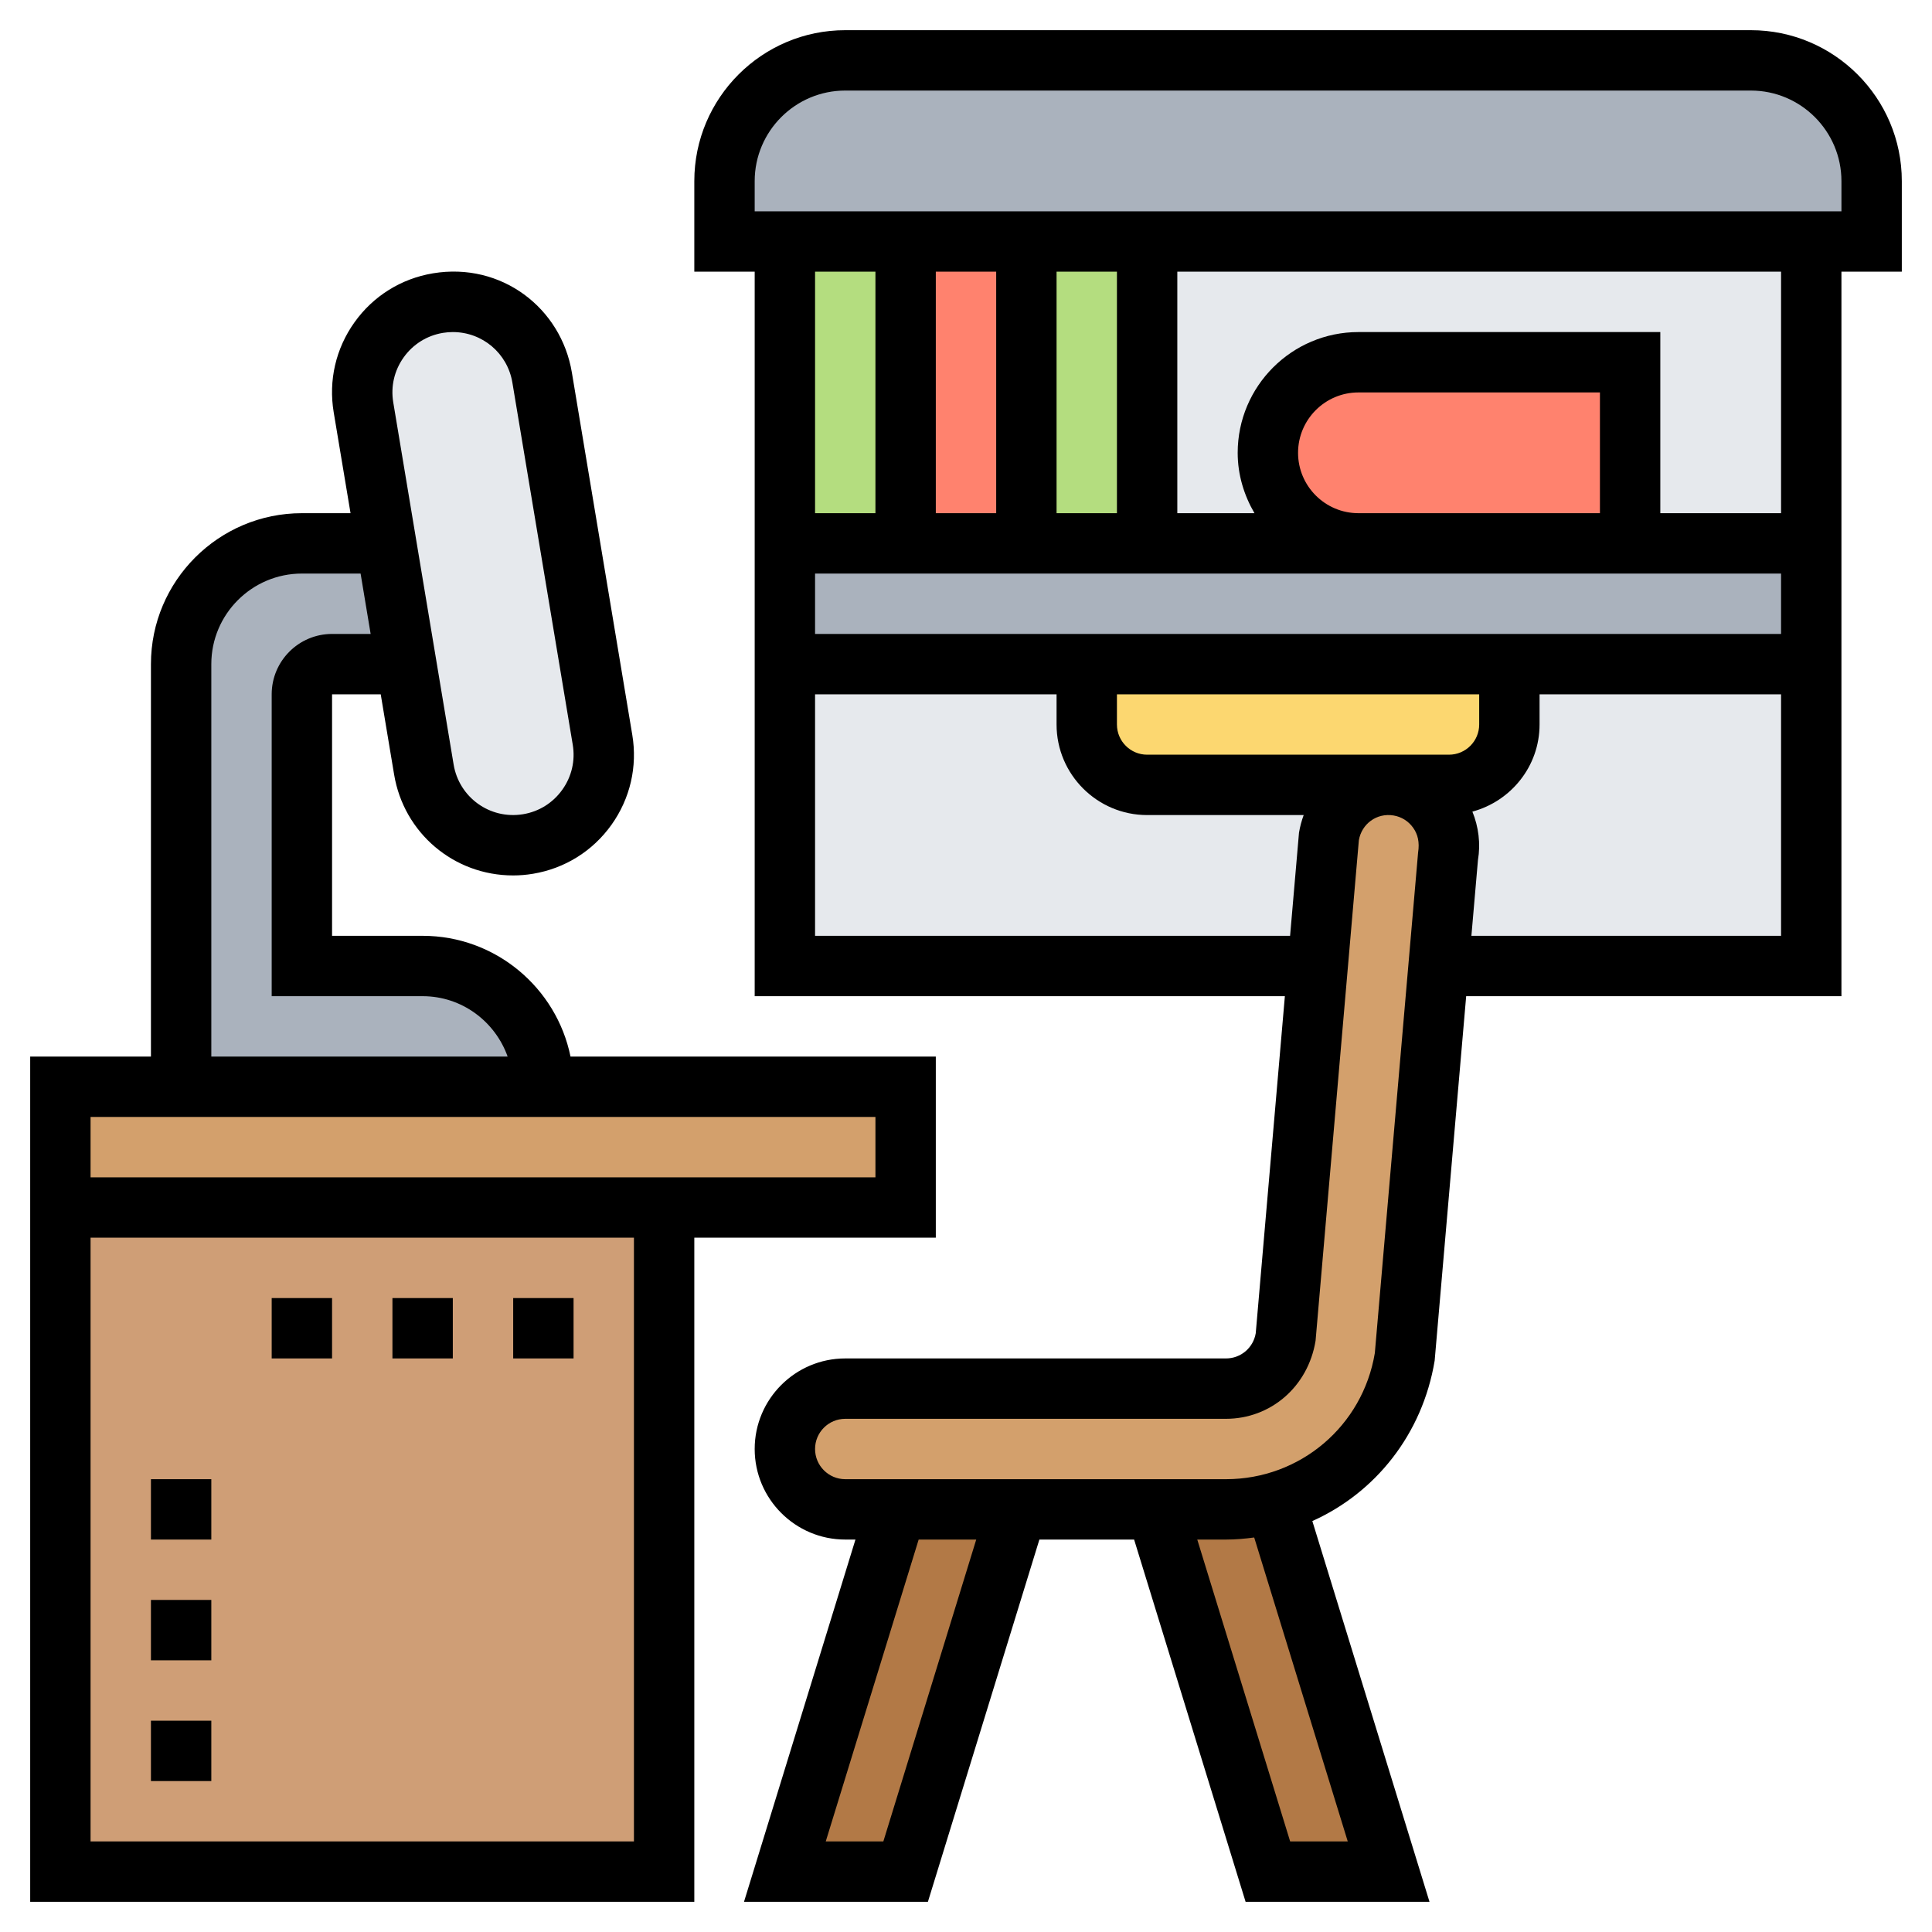 <svg id="Layer_5" enable-background="new 0 0 64 64" height="512" viewBox="0 0 64 64" width="512" xmlns="http://www.w3.org/2000/svg"><path d="m62 6v2h-2-22-4-4-4-2v-2c0-2.21 1.79-4 4-4h30c2.21 0 4 1.79 4 4z" fill="#aab2bd"/><path d="m60 18v4h-10-14-10v-4h4 4 4 7 9z" fill="#aab2bd"/><g fill="#e6e9ed"><path d="m38 26h8c-.98 0-1.81.7-1.97 1.67l-.38 4.33h-17.65v-10h10v2c0 1.1.9 2 2 2z"/><path d="m60 22v10h-12.35l.32-3.67c.18-1.09-.55-2.12-1.64-2.3-.11-.02-.22-.03-.33-.03h2c1.1 0 2-.9 2-2v-2z"/><path d="m42 15c0 1.66 1.34 3 3 3h-7v-10h22v10h-6v-6h-9c-.83 0-1.58.34-2.12.88s-.88 1.29-.88 2.12z"/></g><path d="m30 8h4v10h-4z" fill="#ff826e"/><path d="m34 8h4v10h-4z" fill="#b4dd7f"/><path d="m26 8h4v10h-4z" fill="#b4dd7f"/><path d="m54 12v6h-9c-1.66 0-3-1.34-3-3 0-.83.34-1.58.88-2.12s1.29-.88 2.12-.88z" fill="#ff826e"/><path d="m50 22v2c0 1.1-.9 2-2 2h-2-8c-1.1 0-2-.9-2-2v-2z" fill="#fcd770"/><path d="m2 40h20v22h-20z" fill="#cf9e76"/><path d="m30 36v4h-8-20v-4h4 12z" fill="#d3a06c"/><path d="m18 36h-12v-14c0-2.21 1.79-4 4-4h2.79l.67 4h-2.46c-.55 0-1 .45-1 1v9h4c2.21 0 4 1.79 4 4z" fill="#aab2bd"/><path d="m19.96 24.51c.13.79-.05 1.58-.52 2.23-.47.66-1.16 1.09-1.95 1.22-.16.03-.33.04-.49.04-1.47 0-2.72-1.06-2.96-2.51l-.58-3.49-.67-4-.75-4.51c-.13-.79.05-1.58.52-2.23.47-.66 1.16-1.09 1.95-1.22.16-.03.33-.04.49-.04 1.47 0 2.72 1.06 2.96 2.51z" fill="#e6e9ed"/><path d="m33.69 50-3.69 12h-4l3.69-12z" fill="#b27946"/><path d="m42.24 49.78 3.76 12.22h-4l-3.69-12h2.3c.56 0 1.11-.08 1.63-.22z" fill="#b27946"/><path d="m42.24 49.78c-.52.14-1.07.22-1.63.22h-2.3-4.62-4-1.69c-1.1 0-2-.9-2-2s.9-2 2-2h12.61c.98 0 1.81-.7 1.97-1.67l1.07-12.33.38-4.33c.16-.97.99-1.67 1.97-1.67.11 0 .22.01.33.03 1.09.18 1.82 1.21 1.64 2.3l-.32 3.67-1.12 12.99c-.4 2.35-2.09 4.17-4.29 4.79z" fill="#d3a06c"/><path d="m31 41v-6h-12.101c-.465-2.279-2.484-4-4.899-4h-3v-8h1.612l.443 2.654c.32 1.939 1.979 3.346 3.944 3.346.219 0 .435-.018.657-.055 1.053-.175 1.976-.75 2.599-1.621.621-.871.866-1.93.69-2.982l-2-11.996c-.355-2.15-2.339-3.668-4.602-3.292-1.055.176-1.977.751-2.598 1.62-.622.87-.867 1.93-.691 2.983l.558 3.343h-1.612c-2.757 0-5 2.243-5 5v13h-4v5 1 22h22v-22zm-17.627-29.163c.311-.435.771-.722 1.299-.81.111-.018.22-.027.327-.027.983 0 1.813.703 1.974 1.673l2 11.997c.088.526-.035 1.056-.346 1.491-.312.436-.772.724-1.299.811-1.109.183-2.123-.568-2.301-1.646l-2-11.998c-.088-.526.035-1.056.346-1.491zm-6.373 10.163c0-1.654 1.346-3 3-3h1.945l.333 2h-1.278c-1.103 0-2 .897-2 2v10h5c1.302 0 2.402.839 2.816 2h-9.816zm-4 15h26v2h-26zm18 24h-18v-20h18z"/><path d="m63 6c0-2.757-2.243-5-5-5h-30c-2.757 0-5 2.243-5 5v3h2v24h17.563l-.965 11.165c-.081.483-.495.835-.987.835h-12.611c-1.654 0-3 1.346-3 3s1.346 3 3 3h.338l-3.692 12h6.092l3.693-12h3.138l3.693 12h6.092l-3.881-12.613c2.086-.936 3.647-2.873 4.052-5.313l1.044-12.074h12.431v-24h2zm-34 3v8h-2v-8zm14 6c0-1.103.897-2 2-2h8v4h-8c-1.103 0-2-.897-2-2zm2 4h10 4v2h-32v-2zm3 6h-10c-.552 0-1-.449-1-1v-1h12v1c0 .551-.448 1-1 1zm-13-8v-8h2v8zm-2 0h-2v-8h2zm-6 14v-8h8v1c0 1.654 1.346 3 3 3h5.186c-.068.186-.121.38-.155.584l-.295 3.416zm2.262 30h-1.908l3.078-10h1.907zm15.384 0h-1.908l-3.077-10h.95c.318 0 .629-.028.936-.069zm.897-16.178c-.403 2.421-2.478 4.178-4.932 4.178h-12.611c-.552 0-1-.449-1-1s.448-1 1-1h12.611c1.473 0 2.718-1.054 2.969-2.585l1.434-16.58c.09-.538.588-.916 1.151-.821.262.044.492.188.647.406.156.218.218.482.164.823zm3.199-13.822.217-2.506c.092-.551.021-1.102-.184-1.608 1.277-.345 2.225-1.502 2.225-2.886v-1h8v8zm10.258-14h-4v-6h-10c-2.206 0-4 1.794-4 4 0 .732.212 1.409.556 2h-2.556v-8h20zm2-10h-36v-1c0-1.654 1.346-3 3-3h30c1.654 0 3 1.346 3 3z"/><path d="m5 57h2v2h-2z"/><path d="m5 49h2v2h-2z"/><path d="m5 53h2v2h-2z"/><path d="m17 43h2v2h-2z"/><path d="m9 43h2v2h-2z"/><path d="m13 43h2v2h-2z"/></svg>